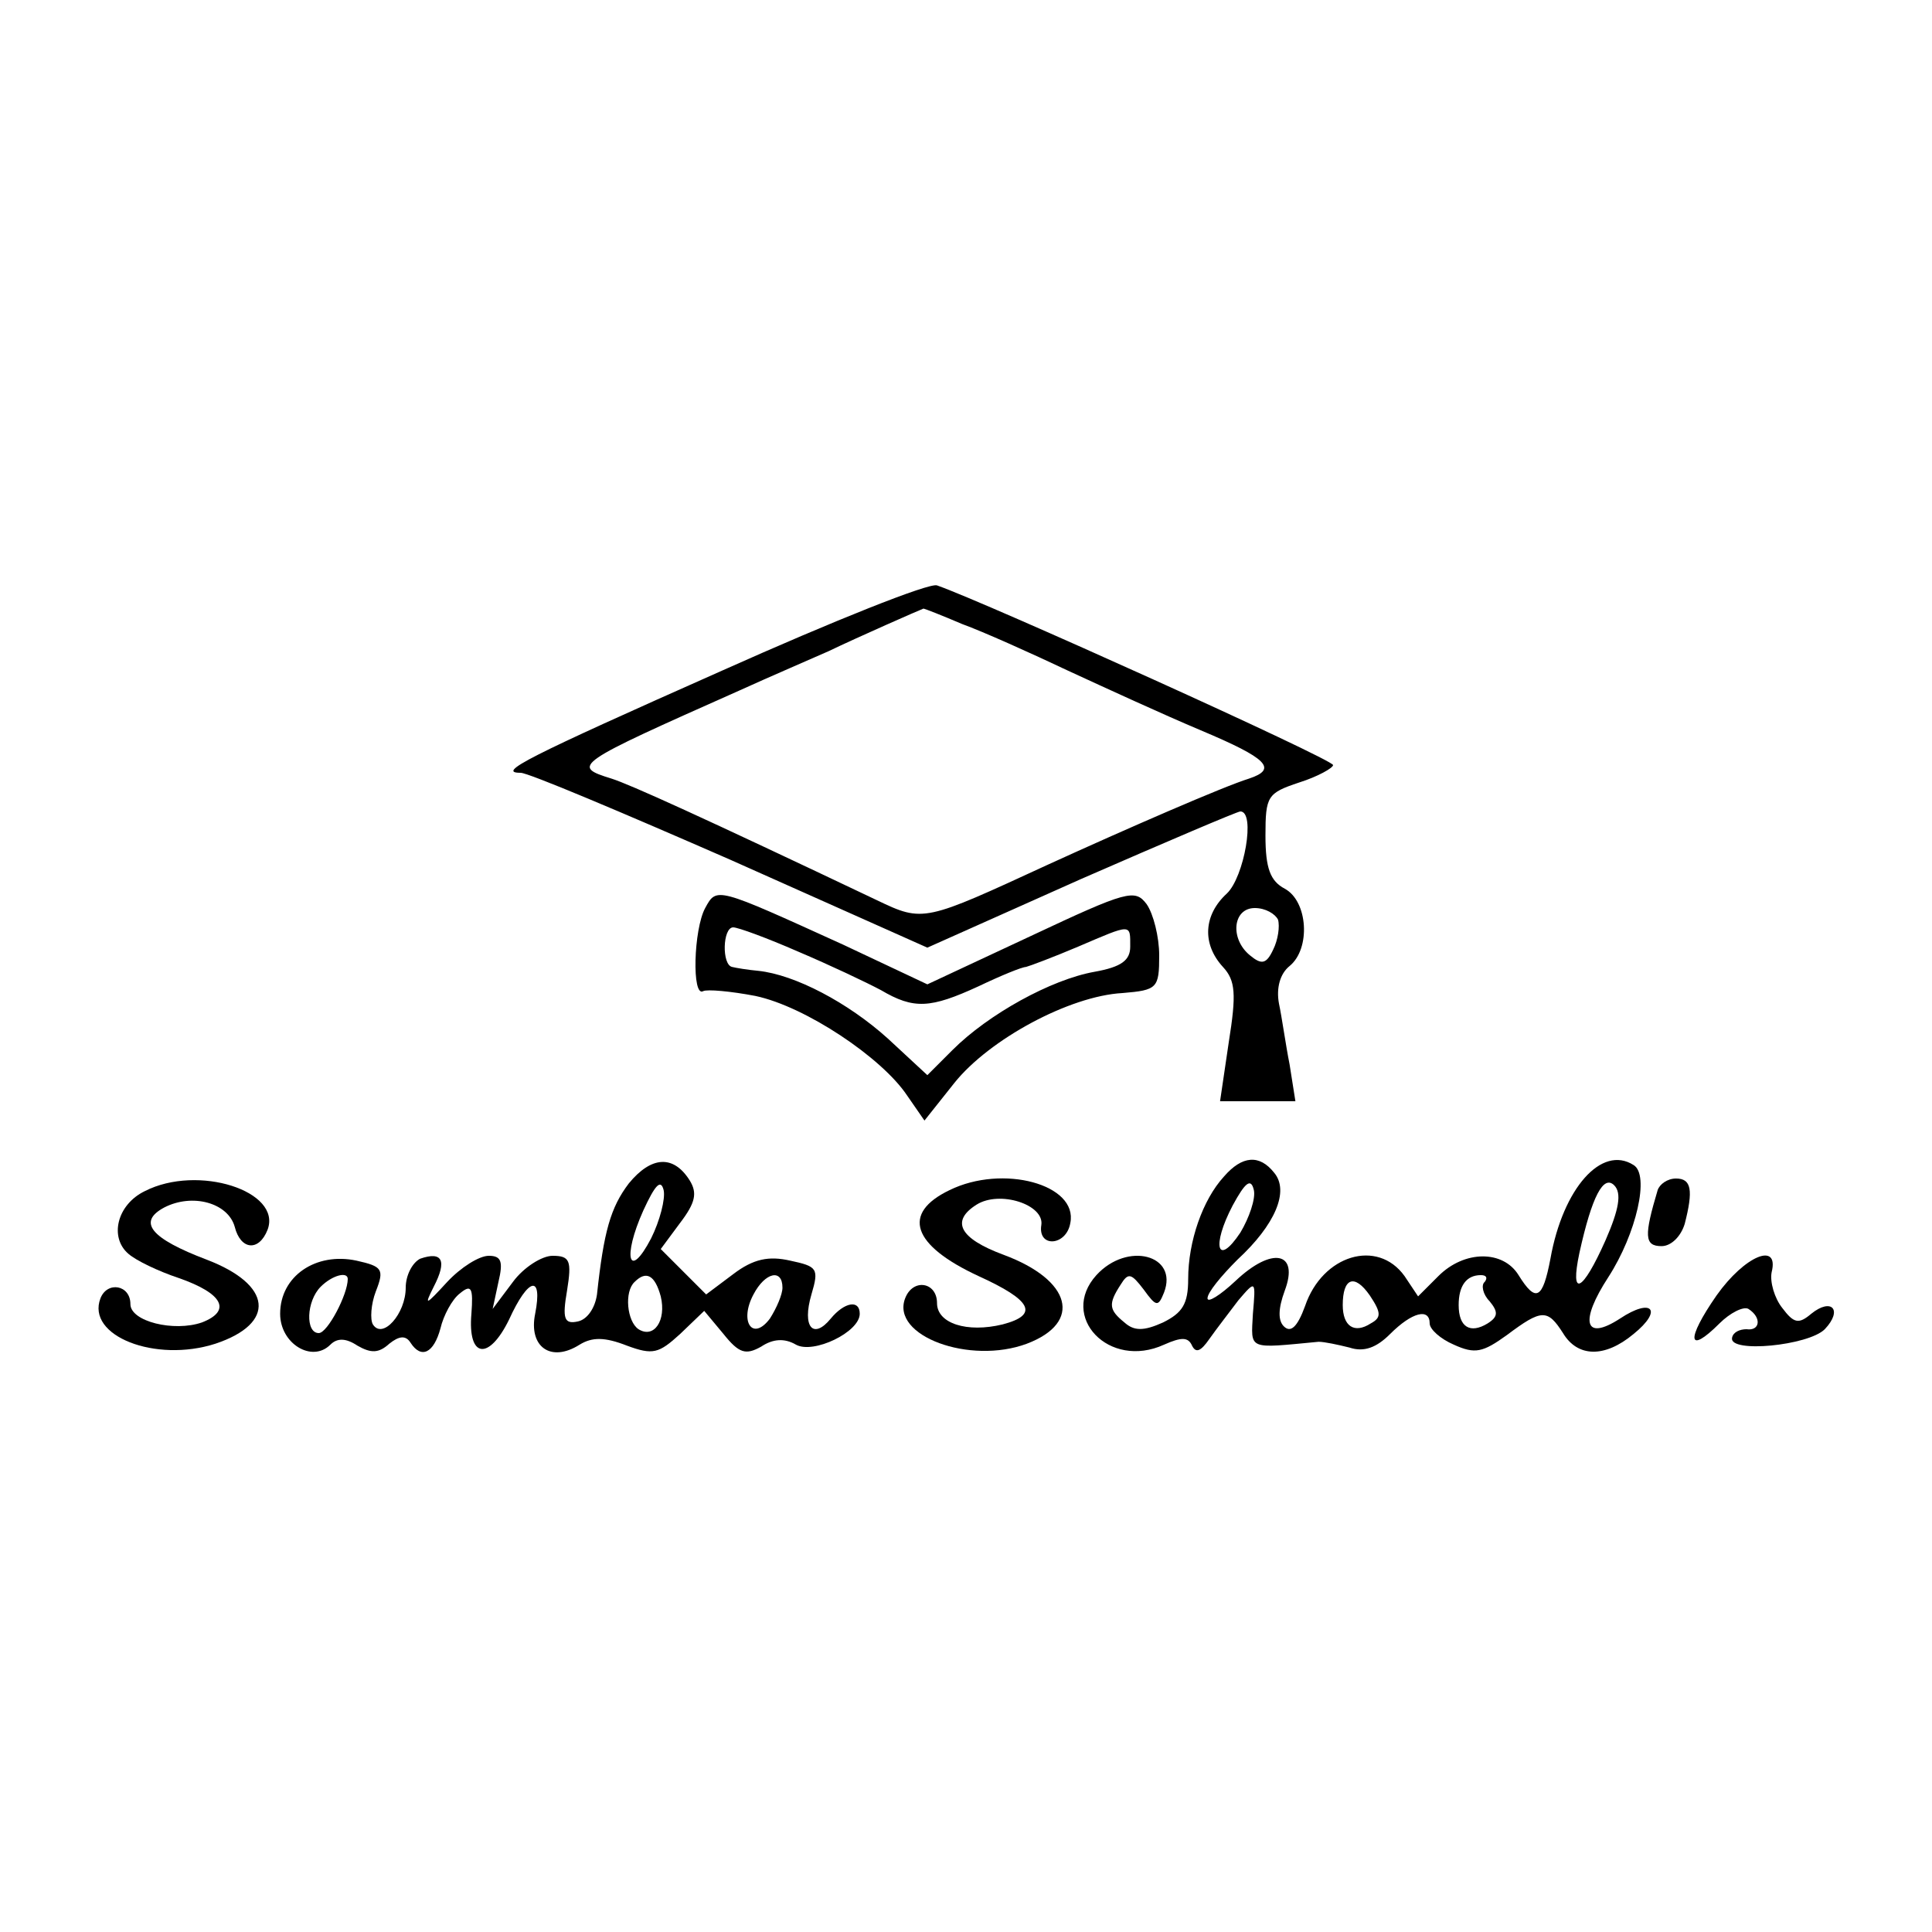 <?xml version="1.0" standalone="no"?>
<!DOCTYPE svg PUBLIC "-//W3C//DTD SVG 20010904//EN"
 "http://www.w3.org/TR/2001/REC-SVG-20010904/DTD/svg10.dtd">
<svg version="1.0" xmlns="http://www.w3.org/2000/svg"
 width="200pt" height="200pt" viewBox="0 0 200 200"
 preserveAspectRatio="xMidYMid meet">
<g transform="translate(0,200) scale(0.1,-0.1)"
fill="#000000" stroke="none">
<path d="M748 1306 c-205 -91 -234 -106 -209 -106 8 0 105 -41 217 -90 l204
-91 159 71 c87 38 162 70 165 70 16 0 4 -68 -14 -85 -24 -22 -26 -52 -4 -76
13 -14 14 -28 6 -78 l-9 -61 39 0 39 0 -6 38 c-4 20 -8 49 -11 63 -3 16 1 31
11 39 22 18 19 67 -5 80 -15 8 -20 21 -20 55 0 41 2 44 35 55 19 6 35 15 35
18 0 6 -361 169 -410 186 -8 3 -108 -37 -222 -88z m248 48 c22 -8 71 -30 109
-48 39 -18 100 -46 138 -62 69 -29 80 -40 50 -50 -26 -8 -127 -52 -208 -89
-128 -59 -129 -60 -177 -37 -183 87 -256 120 -275 126 -42 13 -39 15 132 91
33 15 75 33 93 41 29 14 95 43 98 44 1 0 19 -7 40 -16z m327 -306 c2 -7 0 -21
-5 -31 -7 -15 -12 -16 -24 -6 -21 17 -18 49 5 49 11 0 21 -6 24 -12z"/>
<path d="M730 1060 c-12 -22 -14 -93 -2 -86 4 2 28 0 54 -5 52 -11 131 -64
157 -103 l18 -26 31 39 c36 45 119 90 174 93 36 3 38 5 38 39 0 19 -6 43 -13
53 -12 16 -20 14 -120 -33 l-107 -50 -87 41 c-132 60 -131 60 -143 38z m96
-45 c33 -14 71 -32 86 -40 34 -20 51 -19 101 4 23 11 45 20 49 20 4 1 28 10
54 21 56 24 54 24 54 0 0 -14 -9 -21 -37 -26 -45 -8 -110 -44 -147 -81 l-26
-26 -41 38 c-41 37 -96 66 -134 70 -11 1 -23 3 -27 4 -11 2 -10 41 1 41 5 0
35 -11 67 -25z"/>
<path d="M651 775 c-19 -25 -26 -50 -33 -115 -2 -14 -10 -26 -20 -28 -14 -3
-16 3 -11 32 5 31 3 36 -15 36 -11 0 -30 -12 -41 -27 l-21 -28 6 28 c5 21 3
27 -10 27 -10 0 -29 -12 -43 -27 -23 -25 -24 -25 -14 -5 14 27 9 37 -14 29 -8
-4 -15 -17 -15 -30 0 -27 -24 -54 -34 -38 -3 5 -2 21 3 34 9 23 7 26 -20 32
-42 9 -79 -16 -79 -55 0 -31 33 -51 52 -32 7 7 16 7 28 -1 14 -8 22 -8 33 2
10 8 17 9 22 1 11 -17 24 -11 31 15 3 13 12 30 20 36 12 10 14 6 12 -21 -4
-46 18 -49 39 -6 20 44 35 47 27 6 -7 -34 16 -51 46 -32 13 8 26 8 49 -1 27
-10 33 -8 55 12 l25 24 20 -24 c16 -20 23 -22 39 -13 12 8 24 9 36 2 18 -10
66 13 66 32 0 15 -16 12 -30 -5 -18 -22 -30 -9 -20 25 8 27 6 29 -22 35 -22 5
-38 2 -59 -14 l-28 -21 -23 23 -24 24 20 27 c16 21 18 31 10 44 -17 27 -40 25
-63 -3z m23 -57 c-23 -44 -30 -20 -8 29 12 26 18 33 21 21 2 -9 -4 -32 -13
-50z m-314 -42 c0 -16 -21 -56 -30 -56 -14 0 -13 33 2 48 12 12 28 16 28 8z
m324 -18 c6 -25 -7 -44 -23 -34 -12 8 -15 39 -4 49 12 12 21 7 27 -15z m126 9
c0 -7 -6 -21 -13 -32 -18 -24 -32 -3 -17 25 12 23 30 27 30 7z"/>
<path d="M1267 782 c-22 -24 -37 -67 -37 -106 0 -26 -6 -35 -26 -45 -20 -9
-30 -9 -40 0 -16 13 -17 19 -4 39 8 13 11 12 24 -5 13 -18 15 -18 21 -3 15 39
-38 53 -70 18 -39 -43 13 -98 70 -72 18 8 25 8 29 -1 4 -8 9 -6 18 7 7 10 21
28 30 40 18 21 18 21 15 -14 -2 -38 -6 -36 68 -29 6 0 20 -3 32 -6 15 -5 28 0
42 14 23 23 41 27 41 11 0 -6 11 -16 25 -22 22 -10 30 -8 55 10 36 27 42 27
58 2 15 -25 43 -26 73 -1 31 25 19 38 -14 16 -37 -24 -42 -3 -12 43 29 45 43
106 26 116 -33 21 -73 -24 -86 -97 -8 -42 -15 -46 -33 -17 -16 26 -56 26 -83
-1 l-21 -21 -14 21 c-28 39 -85 22 -103 -31 -8 -22 -15 -28 -22 -21 -6 6 -6
18 1 37 15 40 -13 46 -51 10 -16 -15 -29 -23 -29 -18 0 6 14 23 31 40 39 36
54 71 38 90 -15 19 -33 18 -52 -4z m17 -58 c-24 -36 -30 -14 -8 28 13 24 19
29 22 16 2 -9 -5 -29 -14 -44z m378 -8 c-24 -54 -37 -60 -27 -13 13 59 25 81
36 70 8 -8 5 -25 -9 -57z m-243 -86 c-17 -11 -29 -3 -29 19 0 28 12 33 28 10
12 -18 12 -23 1 -29z m118 43 c-4 -3 -2 -13 5 -20 9 -11 9 -16 -2 -23 -18 -11
-30 -4 -30 19 0 20 8 31 23 31 6 0 7 -3 4 -7z"/>
<path d="M150 767 c-29 -14 -37 -48 -17 -65 8 -7 31 -18 52 -25 46 -16 55 -34
24 -46 -29 -10 -74 1 -74 19 0 20 -24 24 -31 6 -15 -39 57 -67 119 -47 63 21
59 61 -9 87 -58 22 -72 39 -44 54 29 15 66 5 73 -20 6 -24 25 -26 34 -3 15 40
-72 68 -127 40z"/>
<path d="M983 768 c-50 -24 -39 -57 30 -89 55 -25 63 -40 25 -50 -37 -9 -68 1
-68 22 0 22 -25 26 -33 5 -15 -39 67 -69 126 -47 58 22 46 66 -24 92 -46 17
-55 35 -28 52 24 15 70 0 67 -21 -4 -24 26 -22 30 2 8 40 -70 61 -125 34z"/>
<path d="M1716 768 c-14 -47 -14 -58 4 -58 10 0 20 10 24 23 9 35 7 47 -9 47
-9 0 -17 -6 -19 -12z"/>
<path d="M1777 659 c-32 -46 -30 -62 3 -29 11 11 25 18 30 15 14 -9 12 -23 -2
-21 -7 0 -14 -3 -15 -9 -3 -16 79 -8 96 9 19 20 7 33 -14 16 -13 -11 -18 -10
-30 6 -8 10 -13 27 -11 37 8 32 -28 17 -57 -24z"/>
</g>
</svg>
